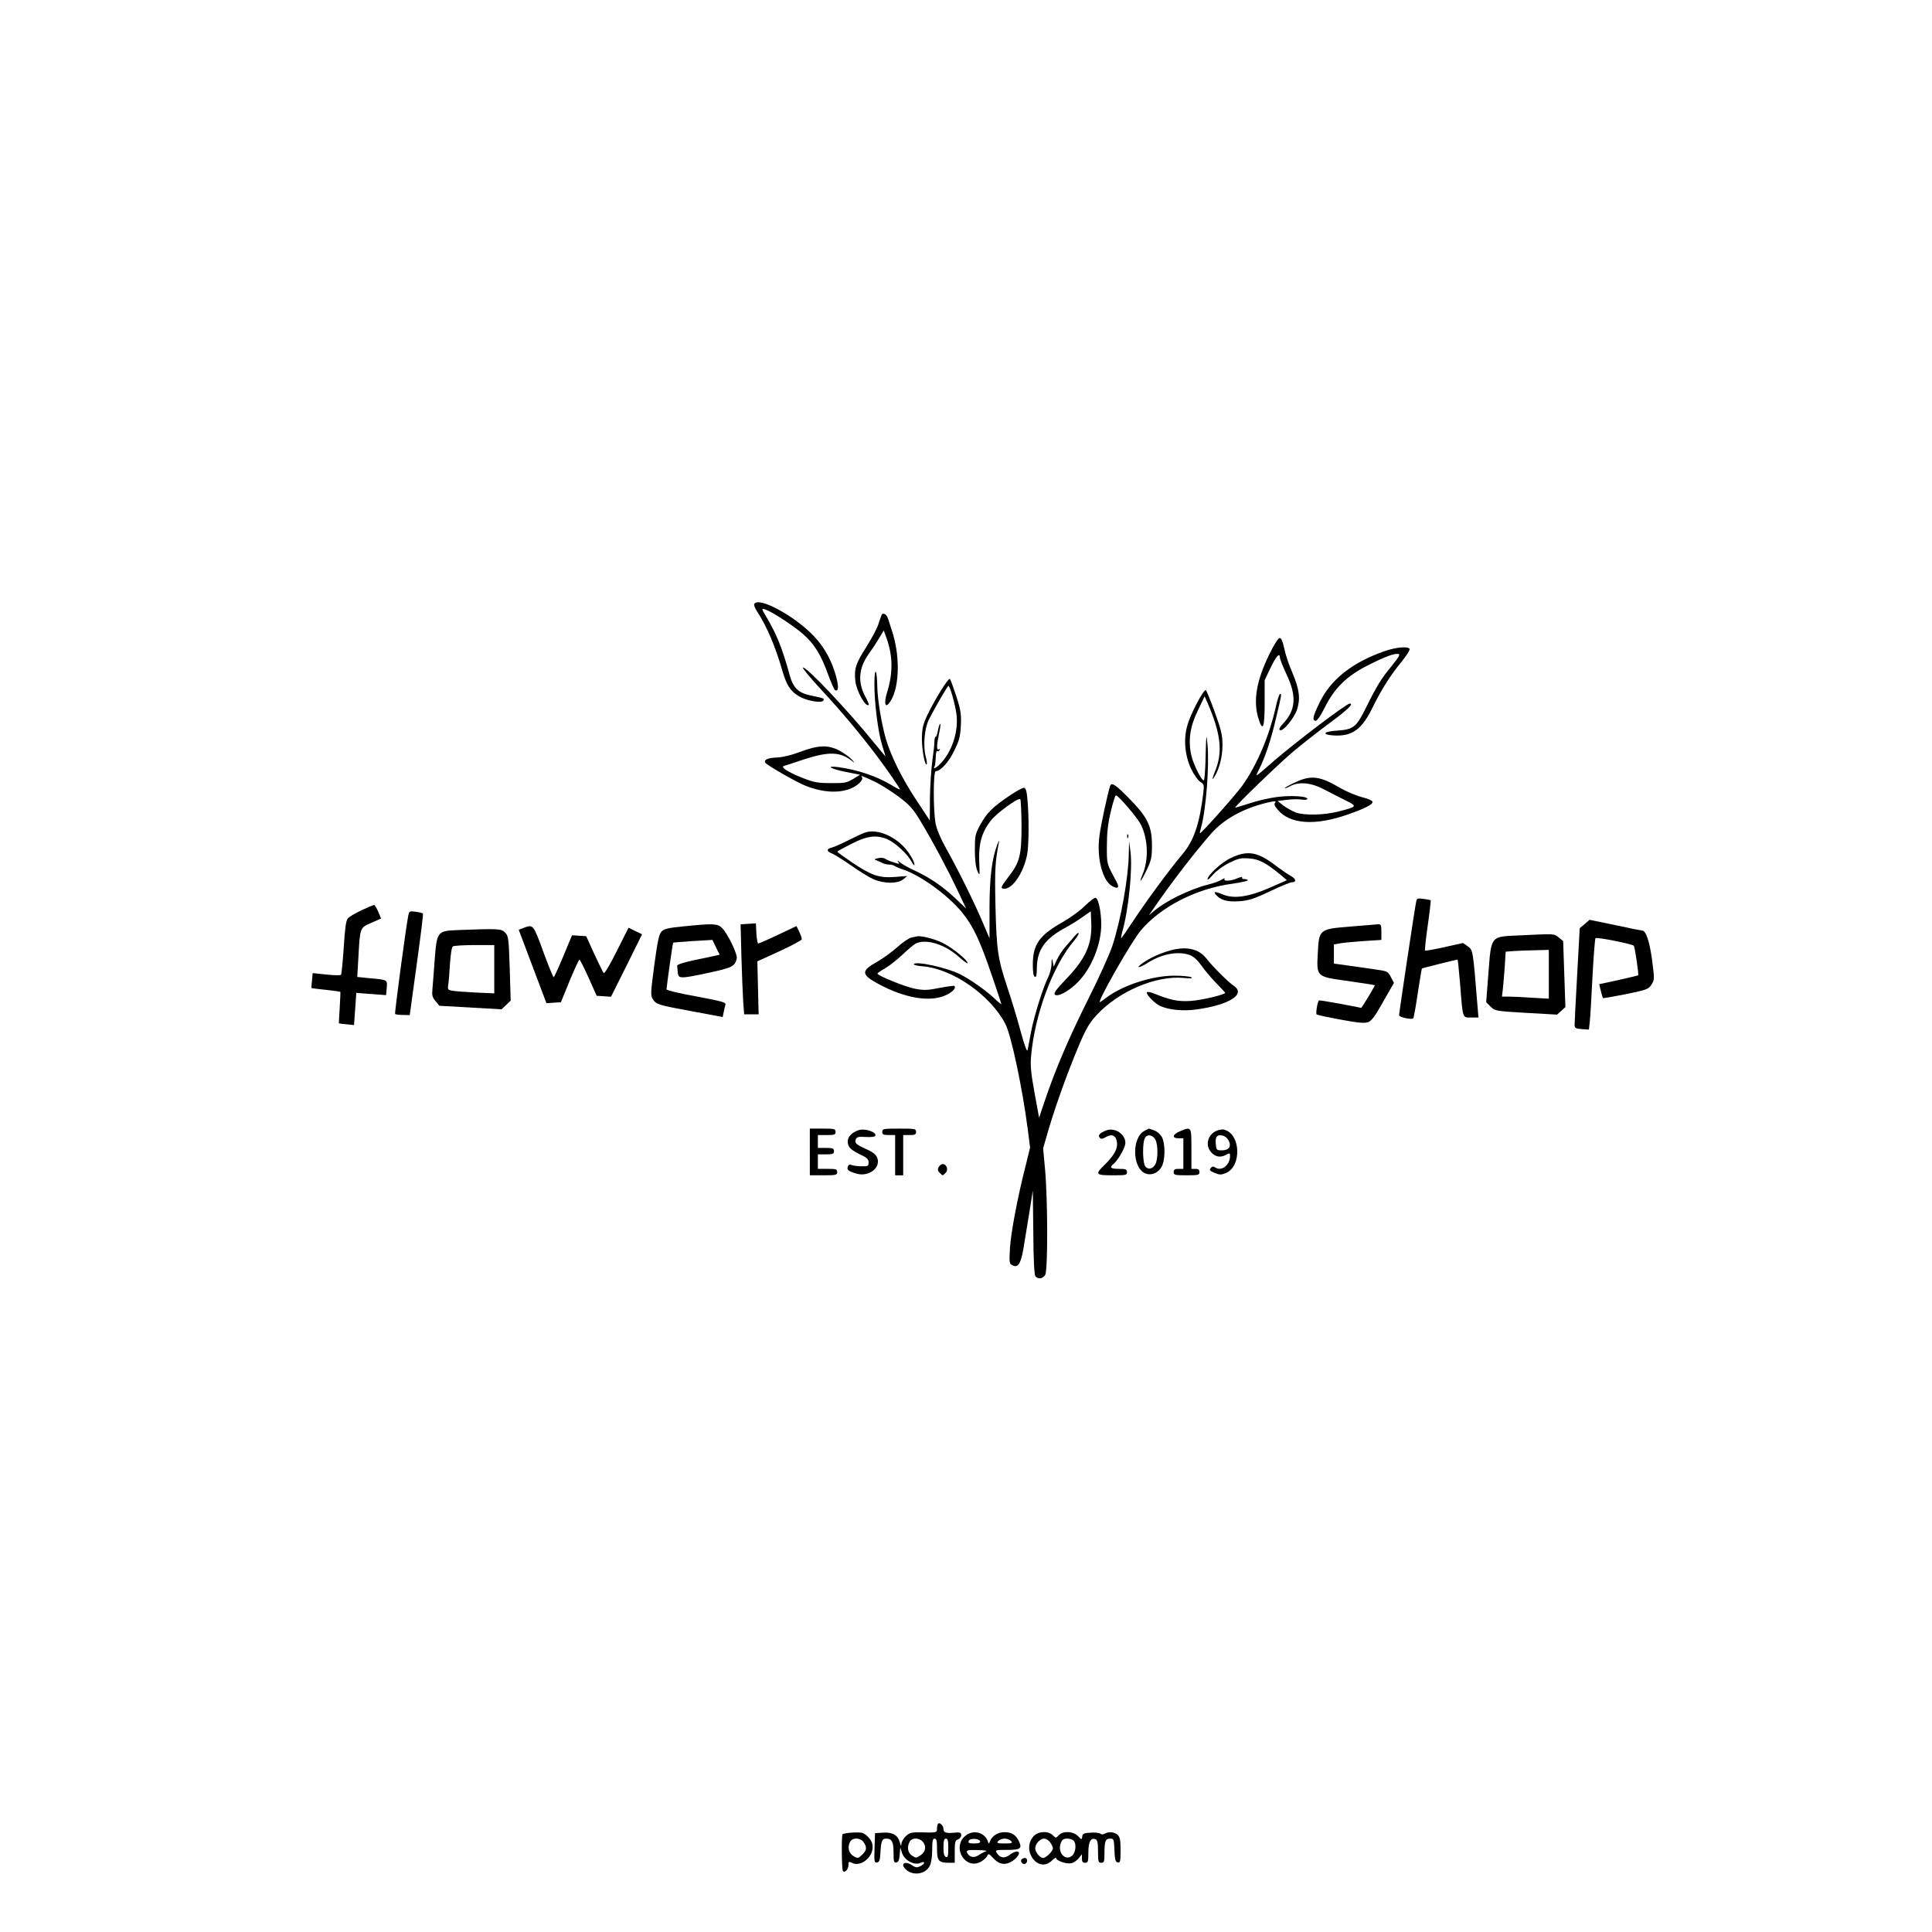<?xml version="1.0" standalone="no"?>
<!DOCTYPE svg PUBLIC "-//W3C//DTD SVG 20010904//EN"
 "http://www.w3.org/TR/2001/REC-SVG-20010904/DTD/svg10.dtd">
<svg version="1.0" xmlns="http://www.w3.org/2000/svg"
 width="1200pt" height="1200pt" viewBox="0 0 1200 1200"
 preserveAspectRatio="xMidYMid meet">

<g transform="translate(0,1200) scale(0.1,-0.1)"
fill="#000000" stroke="none">
<path d="M4685 8249 c-4 -5 4 -27 18 -48 58 -88 113 -215 156 -366 27 -92 50
-128 104 -160 50 -29 140 -44 151 -26 8 13 4 14 -78 31 -77 16 -109 47 -131
126 -45 164 -80 253 -145 362 -31 52 -31 54 -8 47 38 -12 166 -94 232 -150 73
-63 115 -130 160 -256 19 -51 38 -95 44 -97 20 -6 22 18 7 80 -26 99 -71 183
-137 254 -118 126 -345 250 -373 203z"/>
<path d="M5477 8183 c-2 -4 -12 -31 -21 -59 -9 -29 -44 -93 -76 -144 -65 -101
-76 -136 -67 -212 8 -64 65 -164 83 -146 2 3 -7 25 -20 49 -50 90 -43 179 19
266 19 26 48 70 64 97 l30 50 11 -30 c46 -119 49 -227 10 -354 -21 -68 -13
-102 15 -64 59 78 68 267 22 424 -16 52 -32 101 -36 109 -9 18 -27 25 -34 14z"/>
<path d="M7882 7932 c-77 -158 -99 -283 -67 -390 28 -93 40 -66 40 90 l0 143
37 78 c35 73 58 97 58 61 0 -9 19 -55 41 -103 64 -134 58 -222 -23 -307 -20
-21 -26 -34 -18 -39 18 -11 87 72 106 127 22 68 15 127 -29 230 -21 47 -43
114 -50 149 -8 41 -18 65 -27 66 -10 2 -33 -34 -68 -105z"/>
<path d="M8598 7955 c-197 -69 -331 -174 -400 -315 -43 -88 -49 -113 -28 -117
10 -2 30 26 59 84 62 122 135 193 266 260 109 55 166 76 191 71 12 -2 2 -20
-40 -72 -67 -81 -94 -125 -161 -260 -61 -124 -79 -137 -180 -144 -85 -5 -99
-25 -22 -30 114 -7 175 36 241 171 55 112 110 200 183 289 30 37 52 72 48 78
-10 17 -86 10 -157 -15z"/>
<path d="M4987 7853 c-3 -4 49 -67 115 -138 127 -137 244 -277 344 -410 65
-86 144 -201 144 -209 0 -2 -26 11 -57 30 -89 53 -207 93 -325 109 -83 11 -52
-10 43 -29 l91 -18 -44 -27 c-39 -23 -52 -26 -138 -25 -83 0 -106 5 -177 33
-91 36 -138 67 -113 74 8 2 65 20 126 41 155 50 225 47 299 -13 15 -12 14 -9
-3 10 -13 15 -46 39 -75 55 -71 39 -134 37 -247 -6 -52 -20 -107 -33 -143 -35
-58 -2 -85 -14 -73 -33 9 -14 182 -114 241 -139 115 -48 226 -53 304 -14 40
21 66 52 54 65 -14 13 12 4 80 -29 40 -19 107 -62 151 -95 65 -49 87 -74 128
-141 81 -134 174 -309 233 -434 l56 -118 -68 64 c-81 76 -158 128 -250 171
-38 17 -79 40 -93 52 -14 12 -19 14 -12 4 12 -15 10 -16 -25 -5 -21 6 -45 16
-53 22 -9 7 -28 9 -45 5 -26 -6 -28 -8 -10 -14 11 -4 28 -12 37 -17 10 -5 28
-9 41 -9 13 0 27 -4 33 -8 5 -4 27 -14 49 -21 112 -37 279 -158 368 -265 71
-86 113 -176 186 -390 34 -98 61 -180 61 -183 0 -3 -21 14 -47 39 -53 49 -146
114 -208 146 -83 42 -276 84 -289 64 -3 -5 23 -12 57 -14 185 -16 420 -180
512 -359 36 -70 105 -395 139 -656 l14 -111 -28 -114 c-50 -195 -90 -409 -97
-509 -5 -90 -4 -98 14 -107 34 -19 52 5 68 93 7 44 24 145 37 225 l23 145 3
-259 c1 -171 6 -264 13 -273 17 -20 47 -16 61 9 17 30 16 469 -1 655 l-12 131
36 124 c48 159 113 339 183 507 47 112 67 145 112 195 136 148 369 248 540
232 45 -4 60 -3 50 4 -8 5 -56 10 -106 10 -136 0 -314 -57 -419 -134 -16 -12
-35 -26 -42 -30 -29 -17 192 373 252 444 123 147 346 262 569 291 53 8 96 17
96 21 0 4 -9 8 -21 8 -11 0 -17 4 -14 10 3 5 -10 3 -29 -5 -42 -18 -90 -20
-80 -4 3 6 -4 4 -17 -4 -13 -9 -51 -23 -85 -31 -120 -31 -270 -105 -343 -170
l-25 -21 24 35 c109 159 250 343 362 472 80 91 202 158 350 193 48 11 57 11
48 0 -8 -10 -4 -21 17 -45 75 -89 230 -100 431 -30 109 38 157 62 157 79 0 8
-25 20 -66 30 -36 9 -96 35 -135 57 -126 75 -182 81 -281 34 -35 -16 -63 -32
-63 -35 0 -3 15 2 33 12 56 30 132 22 213 -21 38 -20 98 -51 133 -68 73 -36
72 -38 -45 -68 -89 -23 -211 -26 -267 -6 -20 8 -54 27 -75 42 l-37 29 55 7
c30 4 72 5 93 2 21 -3 37 -2 37 4 0 17 -97 23 -187 12 -49 -6 -126 -24 -173
-40 -47 -15 -86 -27 -88 -26 -5 6 266 268 358 346 52 44 154 124 227 178 114
84 154 123 126 122 -21 -1 -331 -236 -468 -354 -129 -112 -121 -108 -93 -51
36 71 74 186 103 312 37 155 36 153 26 153 -5 0 -17 -35 -26 -77 -41 -184
-116 -361 -209 -493 -41 -57 -257 -300 -263 -295 -2 1 2 17 7 36 31 107 52
384 40 514 -7 76 -8 74 -13 -117 -2 -54 -6 -100 -9 -104 -11 -11 -67 100 -79
156 -20 95 -7 178 41 277 l42 88 18 -40 c83 -192 96 -306 47 -425 -14 -36 -20
-56 -12 -46 35 46 58 131 58 206 0 64 -7 94 -47 205 -26 72 -51 134 -56 138
-11 12 -95 -145 -115 -218 -25 -84 -16 -186 23 -270 17 -35 42 -71 56 -80 24
-16 26 -21 20 -69 -23 -193 -59 -299 -131 -383 -81 -96 -224 -291 -306 -415
-39 -59 -72 -107 -73 -105 -2 2 1 19 6 38 40 135 66 400 51 504 l-8 60 -2 -79
c-2 -145 -48 -405 -102 -571 -16 -49 -84 -200 -152 -335 -120 -240 -204 -437
-270 -634 l-33 -98 -28 153 c-22 120 -27 169 -22 226 22 261 136 567 268 721
15 18 28 38 28 45 0 7 -12 -1 -26 -18 -14 -16 -40 -47 -58 -67 -18 -21 -41
-57 -52 -80 l-19 -42 -6 29 c-6 26 -7 25 -8 -13 0 -23 -10 -60 -20 -80 -32
-63 -88 -242 -106 -337 -9 -49 -19 -101 -22 -115 -3 -18 -17 17 -45 119 -21
80 -58 199 -80 265 -61 183 -68 233 -75 508 -5 229 -2 279 22 398 3 14 -1 8
-10 -14 -34 -88 -49 -207 -49 -397 l0 -187 -37 87 c-50 120 -156 336 -228 463
-39 70 -63 127 -70 164 -15 81 -15 324 1 324 29 0 80 55 114 126 32 64 38 87
42 157 3 71 0 95 -28 182 -18 55 -36 104 -40 108 -9 10 -95 -130 -142 -228
-26 -57 -31 -80 -32 -144 0 -70 19 -170 30 -158 3 2 0 26 -7 51 -16 66 -7 171
20 226 38 75 116 210 122 210 9 0 40 -108 49 -171 15 -103 -22 -225 -91 -304
-28 -31 -59 -50 -44 -25 3 5 6 30 7 54 0 25 4 43 9 41 4 -3 11 0 15 6 4 8 3 9
-4 5 -16 -9 -15 22 1 101 8 34 10 60 6 57 -4 -2 -10 -22 -14 -44 -4 -22 -10
-38 -13 -36 -4 2 -7 -10 -8 -27 0 -18 -6 -72 -13 -122 -7 -49 -14 -153 -15
-230 l-1 -141 -83 126 c-89 134 -158 272 -191 385 -25 88 -51 241 -52 320 -2
110 -17 128 -18 23 -1 -118 22 -304 49 -390 11 -35 20 -64 20 -66 0 -1 -30 35
-67 80 -161 200 -435 490 -446 471z"/>
<path d="M6895 7118 c-14 -42 -58 -243 -66 -309 -19 -137 19 -282 81 -314 34
-18 44 -8 26 26 -64 120 -61 108 -61 224 0 81 6 137 24 213 13 56 28 102 32
102 15 0 132 -137 155 -181 45 -91 50 -218 10 -312 -26 -63 -7 -41 27 31 28
59 32 77 32 152 0 118 -27 174 -142 291 -84 86 -109 102 -118 77z"/>
<path d="M6266 7055 c-103 -70 -138 -105 -178 -179 -31 -57 -33 -67 -33 -156
0 -63 6 -107 16 -130 15 -33 15 -31 11 60 -4 109 15 179 71 252 35 46 172 146
184 134 4 -4 7 -78 8 -164 0 -184 -11 -229 -81 -318 -49 -64 -53 -74 -25 -74
51 0 117 98 140 208 12 56 13 243 2 352 -4 47 -10 65 -21 67 -8 1 -50 -22 -94
-52z"/>
<path d="M5377 6830 c-15 -4 -62 -26 -105 -48 -42 -21 -89 -42 -104 -46 -35
-8 -36 -24 -1 -37 14 -5 68 -39 120 -75 51 -36 113 -74 136 -84 69 -30 152
-30 188 -1 l24 20 -76 -6 c-99 -7 -143 8 -265 89 -51 35 -94 65 -93 68 0 3 40
25 88 49 98 50 154 57 223 28 47 -20 124 -91 148 -136 11 -20 19 -30 20 -23 0
24 -38 87 -77 123 -69 66 -163 99 -226 79z"/>
<path d="M7001 6804 c0 -11 3 -14 6 -6 3 7 2 16 -1 19 -3 4 -6 -2 -5 -13z"/>
<path d="M7645 6671 c-58 -27 -145 -107 -145 -133 0 -6 16 7 35 30 21 24 63
54 100 73 56 27 72 31 124 27 62 -4 106 -28 200 -106 l34 -29 -109 -48 c-128
-56 -220 -69 -288 -41 -48 20 -62 20 -45 0 28 -34 70 -47 143 -42 60 4 90 13
192 61 66 32 128 57 137 57 30 0 28 20 -3 38 -18 9 -58 37 -89 60 -118 92
-181 103 -286 53z"/>
<path d="M6740 6375 c-29 -30 -92 -75 -139 -102 -145 -82 -185 -138 -186 -262
0 -51 4 -76 13 -78 9 -3 12 11 12 54 1 109 48 179 165 244 39 21 93 54 120 74
l50 35 3 -71 c6 -134 -35 -225 -160 -354 -60 -63 -75 -85 -66 -93 19 -15 84
19 140 75 86 85 148 236 148 361 0 76 -17 159 -34 165 -7 3 -37 -19 -66 -48z"/>
<path d="M8796 6399 c-7 -29 -106 -689 -106 -705 0 -12 78 -29 88 -19 3 3 16
73 28 156 13 83 24 152 26 154 3 2 215 55 221 55 2 0 9 -69 16 -152 17 -220
14 -208 68 -208 l46 0 -7 83 c-27 335 -27 336 -59 359 l-30 21 -116 -26 c-63
-14 -118 -24 -120 -21 -2 2 5 72 17 156 12 83 20 153 18 156 -2 2 -22 6 -45 9
-36 5 -41 3 -45 -18z"/>
<path d="M2245 6346 c-39 -18 -77 -41 -85 -51 -11 -13 -18 -64 -25 -181 -6
-90 -14 -166 -17 -169 -4 -4 -45 -3 -91 2 l-85 9 -4 -46 c-3 -25 -4 -46 -4
-47 1 -1 41 -6 89 -11 49 -5 89 -11 91 -13 1 -2 -1 -47 -4 -99 -3 -52 -6 -96
-5 -96 0 -1 21 -4 47 -6 l47 -5 7 100 7 100 92 -7 93 -7 4 45 c4 52 8 50 -115
61 l-68 7 7 121 c10 187 9 184 80 215 l61 27 -18 43 c-10 23 -22 42 -26 41 -4
0 -40 -15 -78 -33z"/>
<path d="M2536 6314 c-16 -82 -86 -607 -82 -612 3 -3 25 -6 48 -6 l43 -1 43
313 c24 172 42 316 39 318 -3 3 -23 8 -45 11 -38 5 -40 4 -46 -23z"/>
<path d="M9843 6261 l-31 -26 -16 -290 c-9 -159 -16 -300 -16 -311 0 -19 7
-23 44 -26 l45 -3 5 45 c3 25 11 151 17 280 7 129 15 238 19 243 7 8 226 -36
238 -47 6 -7 32 -179 27 -184 -1 -1 -56 -14 -122 -29 l-120 -26 10 -41 c5 -23
12 -43 13 -45 2 -2 66 9 142 24 131 27 141 31 159 59 20 31 20 33 4 156 -16
116 -38 180 -61 180 -5 0 -80 15 -167 34 l-160 33 -30 -26z"/>
<path d="M4648 6262 l-48 -3 5 -197 c3 -108 8 -234 11 -279 l6 -83 45 0 45 0
-4 164 -4 165 138 63 c76 35 138 68 138 75 0 7 -7 28 -16 46 l-17 35 -114 -54
c-63 -30 -119 -54 -123 -54 -5 0 -10 28 -12 63 l-3 62 -47 -3z"/>
<path d="M4243 6246 c-91 -9 -117 -15 -133 -31 -17 -17 -25 -55 -46 -209 -23
-174 -24 -189 -9 -212 21 -33 30 -36 247 -76 l187 -35 6 31 c4 17 8 38 11 47
4 13 -26 21 -181 50 -102 18 -185 38 -185 44 1 24 38 286 41 290 2 1 58 6 124
10 l120 7 22 -46 23 -46 -23 -5 c-12 -3 -71 -16 -132 -28 -66 -14 -110 -28
-109 -35 1 -7 2 -22 3 -34 3 -48 8 -49 175 -14 164 35 180 42 192 92 7 25 -56
155 -91 190 -28 28 -55 29 -242 10z"/>
<path d="M8387 6245 c-193 -16 -194 -16 -202 -165 -8 -146 -8 -146 172 -171
76 -11 148 -22 161 -24 l22 -5 -27 -48 c-16 -27 -35 -58 -43 -70 l-15 -22
-129 25 c-72 13 -132 23 -134 21 -9 -9 -21 -81 -14 -87 4 -3 71 -18 149 -32
107 -20 149 -24 170 -16 21 7 44 37 94 127 l67 117 -19 36 c-18 36 -20 37
-106 49 -48 7 -124 18 -168 24 l-80 11 0 60 0 59 40 7 c22 4 88 10 148 14
l107 7 0 49 c0 45 -2 49 -22 48 -13 -1 -90 -7 -171 -14z"/>
<path d="M3253 6237 l-31 -12 86 -228 86 -228 45 3 45 3 54 133 c30 72 58 132
61 132 3 0 29 -51 57 -113 l50 -112 45 -3 44 -3 97 194 96 194 -42 20 -42 21
-73 -145 c-42 -85 -76 -142 -81 -137 -5 5 -31 59 -59 119 l-50 110 -44 3 -44
3 -54 -130 c-30 -72 -57 -131 -60 -131 -3 0 -33 72 -65 160 -62 169 -62 169
-121 147z"/>
<path d="M2839 6223 c-122 -5 -126 -10 -139 -184 -5 -74 -12 -155 -14 -181 -4
-40 -1 -52 19 -76 l24 -29 193 -11 193 -11 29 27 28 27 -6 200 c-6 185 -8 201
-28 222 -23 25 -40 26 -299 16z m231 -243 l0 -150 -112 5 c-62 3 -128 8 -146
11 -30 5 -32 7 -28 37 3 18 8 77 11 132 4 59 11 103 18 107 7 4 67 8 135 8
l122 0 0 -150z"/>
<path d="M9435 6190 c-178 -8 -172 0 -190 -232 l-14 -183 27 -27 c27 -27 30
-28 220 -39 l193 -11 26 23 26 24 -7 205 -7 205 -27 22 c-29 24 -22 24 -247
13z m185 -242 l0 -151 -107 6 c-58 4 -124 7 -145 7 l-39 0 5 43 c3 23 8 86 12
139 l6 97 51 4 c29 2 89 4 135 5 l82 2 0 -152z"/>
<path d="M5695 6184 c-6 -1 -22 -5 -36 -8 -14 -3 -54 -30 -87 -60 -34 -30 -90
-71 -126 -91 -99 -55 -98 -79 11 -137 163 -88 319 -114 416 -70 43 19 67 45
55 58 -3 3 -44 -3 -92 -12 -74 -15 -97 -16 -154 -5 -58 11 -232 81 -232 94 0
3 21 18 48 33 26 15 74 53 107 84 33 32 70 62 82 69 62 32 180 -3 266 -80 31
-28 57 -46 57 -41 0 19 -97 97 -154 125 -52 26 -137 47 -161 41z"/>
<path d="M7250 6091 c-60 -19 -110 -43 -153 -73 -48 -34 -21 -32 32 2 90 57
195 75 266 46 21 -9 47 -34 67 -63 18 -26 59 -75 90 -107 32 -33 58 -61 58
-62 0 -12 -149 -47 -215 -51 -80 -5 -125 5 -232 48 -18 7 -35 10 -39 6 -9 -9
42 -64 76 -82 51 -27 145 -37 231 -25 204 28 310 95 232 147 -34 23 -129 117
-171 171 -50 63 -133 78 -242 43z"/>
<path d="M5030 4845 l0 -145 85 0 c78 0 85 2 85 20 0 18 -7 20 -60 20 l-60 0
0 45 0 45 50 0 c43 0 50 3 50 20 0 17 -7 20 -50 20 l-50 0 0 40 0 40 55 0 c48
0 55 2 55 20 0 18 -7 20 -80 20 l-80 0 0 -145z"/>
<path d="M5335 4981 c-54 -17 -81 -55 -65 -95 6 -18 29 -35 67 -54 48 -22 58
-32 58 -52 0 -23 -4 -25 -45 -24 -25 0 -52 4 -61 8 -11 5 -19 2 -23 -10 -8
-20 5 -30 56 -44 63 -18 131 22 131 75 0 35 -20 55 -80 81 -57 26 -66 35 -57
59 6 13 18 16 62 13 36 -2 57 1 59 9 8 21 -65 46 -102 34z"/>
<path d="M5480 4970 c0 -17 7 -20 40 -20 l40 0 0 -125 0 -125 25 0 25 0 0 125
0 125 40 0 c33 0 40 3 40 20 0 19 -7 20 -105 20 -98 0 -105 -1 -105 -20z"/>
<path d="M6871 4979 c-40 -16 -53 -30 -41 -45 9 -10 17 -9 40 4 38 22 64 8 68
-37 4 -38 -20 -80 -77 -136 -61 -59 -56 -65 49 -65 83 0 90 1 90 20 0 17 -7
20 -50 20 -52 0 -61 8 -33 31 29 25 73 102 73 130 0 55 -66 98 -119 78z"/>
<path d="M7110 4977 c-80 -40 -79 -226 1 -264 36 -17 80 -1 103 38 24 40 25
143 3 186 -10 18 -29 35 -48 42 -18 6 -32 11 -33 11 -1 0 -12 -6 -26 -13z m67
-57 c16 -32 16 -118 0 -150 -16 -31 -46 -38 -64 -14 -16 22 -18 147 -2 175 14
27 50 21 66 -11z"/>
<path d="M7328 4973 c-46 -19 -50 -43 -8 -43 l30 0 0 -95 0 -95 -30 0 c-23 0
-30 -4 -30 -20 0 -18 7 -20 80 -20 73 0 80 2 80 20 0 15 -7 20 -25 20 l-25 0
0 125 c0 140 1 138 -72 108z"/>
<path d="M7555 4976 c-50 -22 -69 -82 -39 -124 24 -35 59 -45 95 -27 27 15 29
14 29 -4 0 -57 -51 -98 -91 -73 -13 9 -20 8 -29 -3 -10 -12 -6 -18 24 -30 31
-13 40 -13 70 -1 99 41 93 241 -9 269 -11 4 -34 0 -50 -7z m75 -58 c21 -38 4
-63 -41 -63 -31 0 -34 3 -37 33 -5 49 4 64 35 60 17 -2 33 -13 43 -30z"/>
<path d="M5830 4751 c-7 -15 -6 -23 6 -35 8 -9 17 -16 19 -16 2 0 11 7 19 16
18 18 6 54 -19 54 -8 0 -19 -9 -25 -19z"/>
<path d="M5827 673 c-4 -3 -7 -17 -7 -30 0 -26 -3 -27 -101 -24 -57 1 -69 -2
-92 -23 -15 -14 -27 -35 -28 -48 -1 -18 -3 -16 -10 9 -13 46 -46 64 -105 60
l-49 -3 -3 -93 c-3 -84 -1 -92 15 -89 14 2 19 14 21 53 4 79 10 95 35 95 37 0
47 -19 47 -88 0 -55 2 -63 18 -60 12 2 18 15 20 48 l4 45 11 -35 c15 -45 76
-78 113 -61 15 7 24 7 24 1 0 -6 -11 -15 -25 -22 -19 -9 -29 -8 -49 6 -47 31
-78 9 -38 -27 44 -40 121 -28 147 24 9 17 15 56 15 99 0 56 3 70 15 70 12 0
15 -14 15 -65 0 -73 11 -85 74 -85 l36 0 0 69 c0 61 3 70 20 76 11 4 20 15 20
26 0 17 -5 19 -42 16 -52 -5 -68 0 -68 23 0 20 -23 43 -33 33z m-91 -118 c19
-29 11 -60 -22 -81 -22 -15 -26 -15 -49 0 -27 18 -33 53 -15 87 16 28 65 25
86 -6z m154 -35 c0 -49 -3 -58 -15 -54 -11 5 -15 21 -15 60 0 41 4 54 15 54
12 0 15 -13 15 -60z"/>
<path d="M5233 607 c-7 -12 -5 -215 2 -227 11 -17 35 9 35 37 0 21 2 22 21 13
51 -28 129 30 129 97 0 25 -8 43 -29 64 -27 27 -35 29 -91 27 -34 -2 -64 -7
-67 -11z m131 -49 c22 -32 20 -51 -10 -79 -23 -22 -27 -23 -52 -8 -30 16 -40
56 -22 89 15 28 64 27 84 -2z"/>
<path d="M5989 591 c-74 -74 9 -204 100 -156 17 8 35 24 41 35 10 19 12 18 38
-10 38 -42 78 -48 122 -18 38 26 52 58 25 58 -9 0 -29 -9 -44 -21 -32 -24 -59
-20 -79 11 -12 19 -10 20 63 20 86 0 96 9 71 59 -20 37 -44 51 -88 51 -39 0
-76 -23 -88 -54 -8 -21 -8 -21 -15 -1 -23 59 -99 73 -146 26z m99 -28 c2 -9
-9 -13 -37 -13 -32 0 -39 3 -34 16 7 18 64 16 71 -3z m192 2 c11 -13 5 -15
-40 -15 -45 0 -51 2 -40 15 7 8 25 15 40 15 15 0 33 -7 40 -15z m-155 -63
c-11 -4 -32 -15 -47 -25 -29 -20 -60 -12 -72 18 -4 13 6 15 67 14 40 -1 63 -4
52 -7z"/>
<path d="M6421 596 c-82 -88 29 -237 114 -151 14 13 25 20 25 14 0 -16 63 -38
93 -32 15 3 36 17 47 31 l20 25 0 -27 c0 -19 5 -26 20 -26 18 0 20 7 20 64 0
67 15 94 45 82 11 -4 15 -22 15 -76 0 -63 2 -70 20 -70 18 0 20 7 20 59 0 75
6 91 36 91 22 0 23 -4 26 -72 2 -60 6 -73 21 -76 15 -3 17 6 17 76 0 64 -4 82
-18 95 -20 19 -59 22 -82 7 -9 -5 -19 -5 -26 1 -6 5 -33 8 -60 6 -41 -2 -50
-6 -52 -24 -3 -21 -3 -21 -27 3 -31 31 -94 33 -119 5 -17 -19 -18 -19 -37 0
-28 28 -89 26 -118 -5z m103 -41 c9 -13 16 -29 16 -35 0 -18 -43 -60 -61 -60
-20 0 -49 36 -49 60 0 27 30 60 54 60 14 0 30 -10 40 -25z m144 13 c19 -19 14
-73 -8 -93 -42 -38 -94 18 -71 78 8 21 17 27 39 27 15 0 33 -5 40 -12z"/>
<path d="M6344 449 c-8 -14 11 -33 25 -25 16 10 13 36 -3 36 -8 0 -18 -5 -22
-11z"/>
</g>
</svg>

